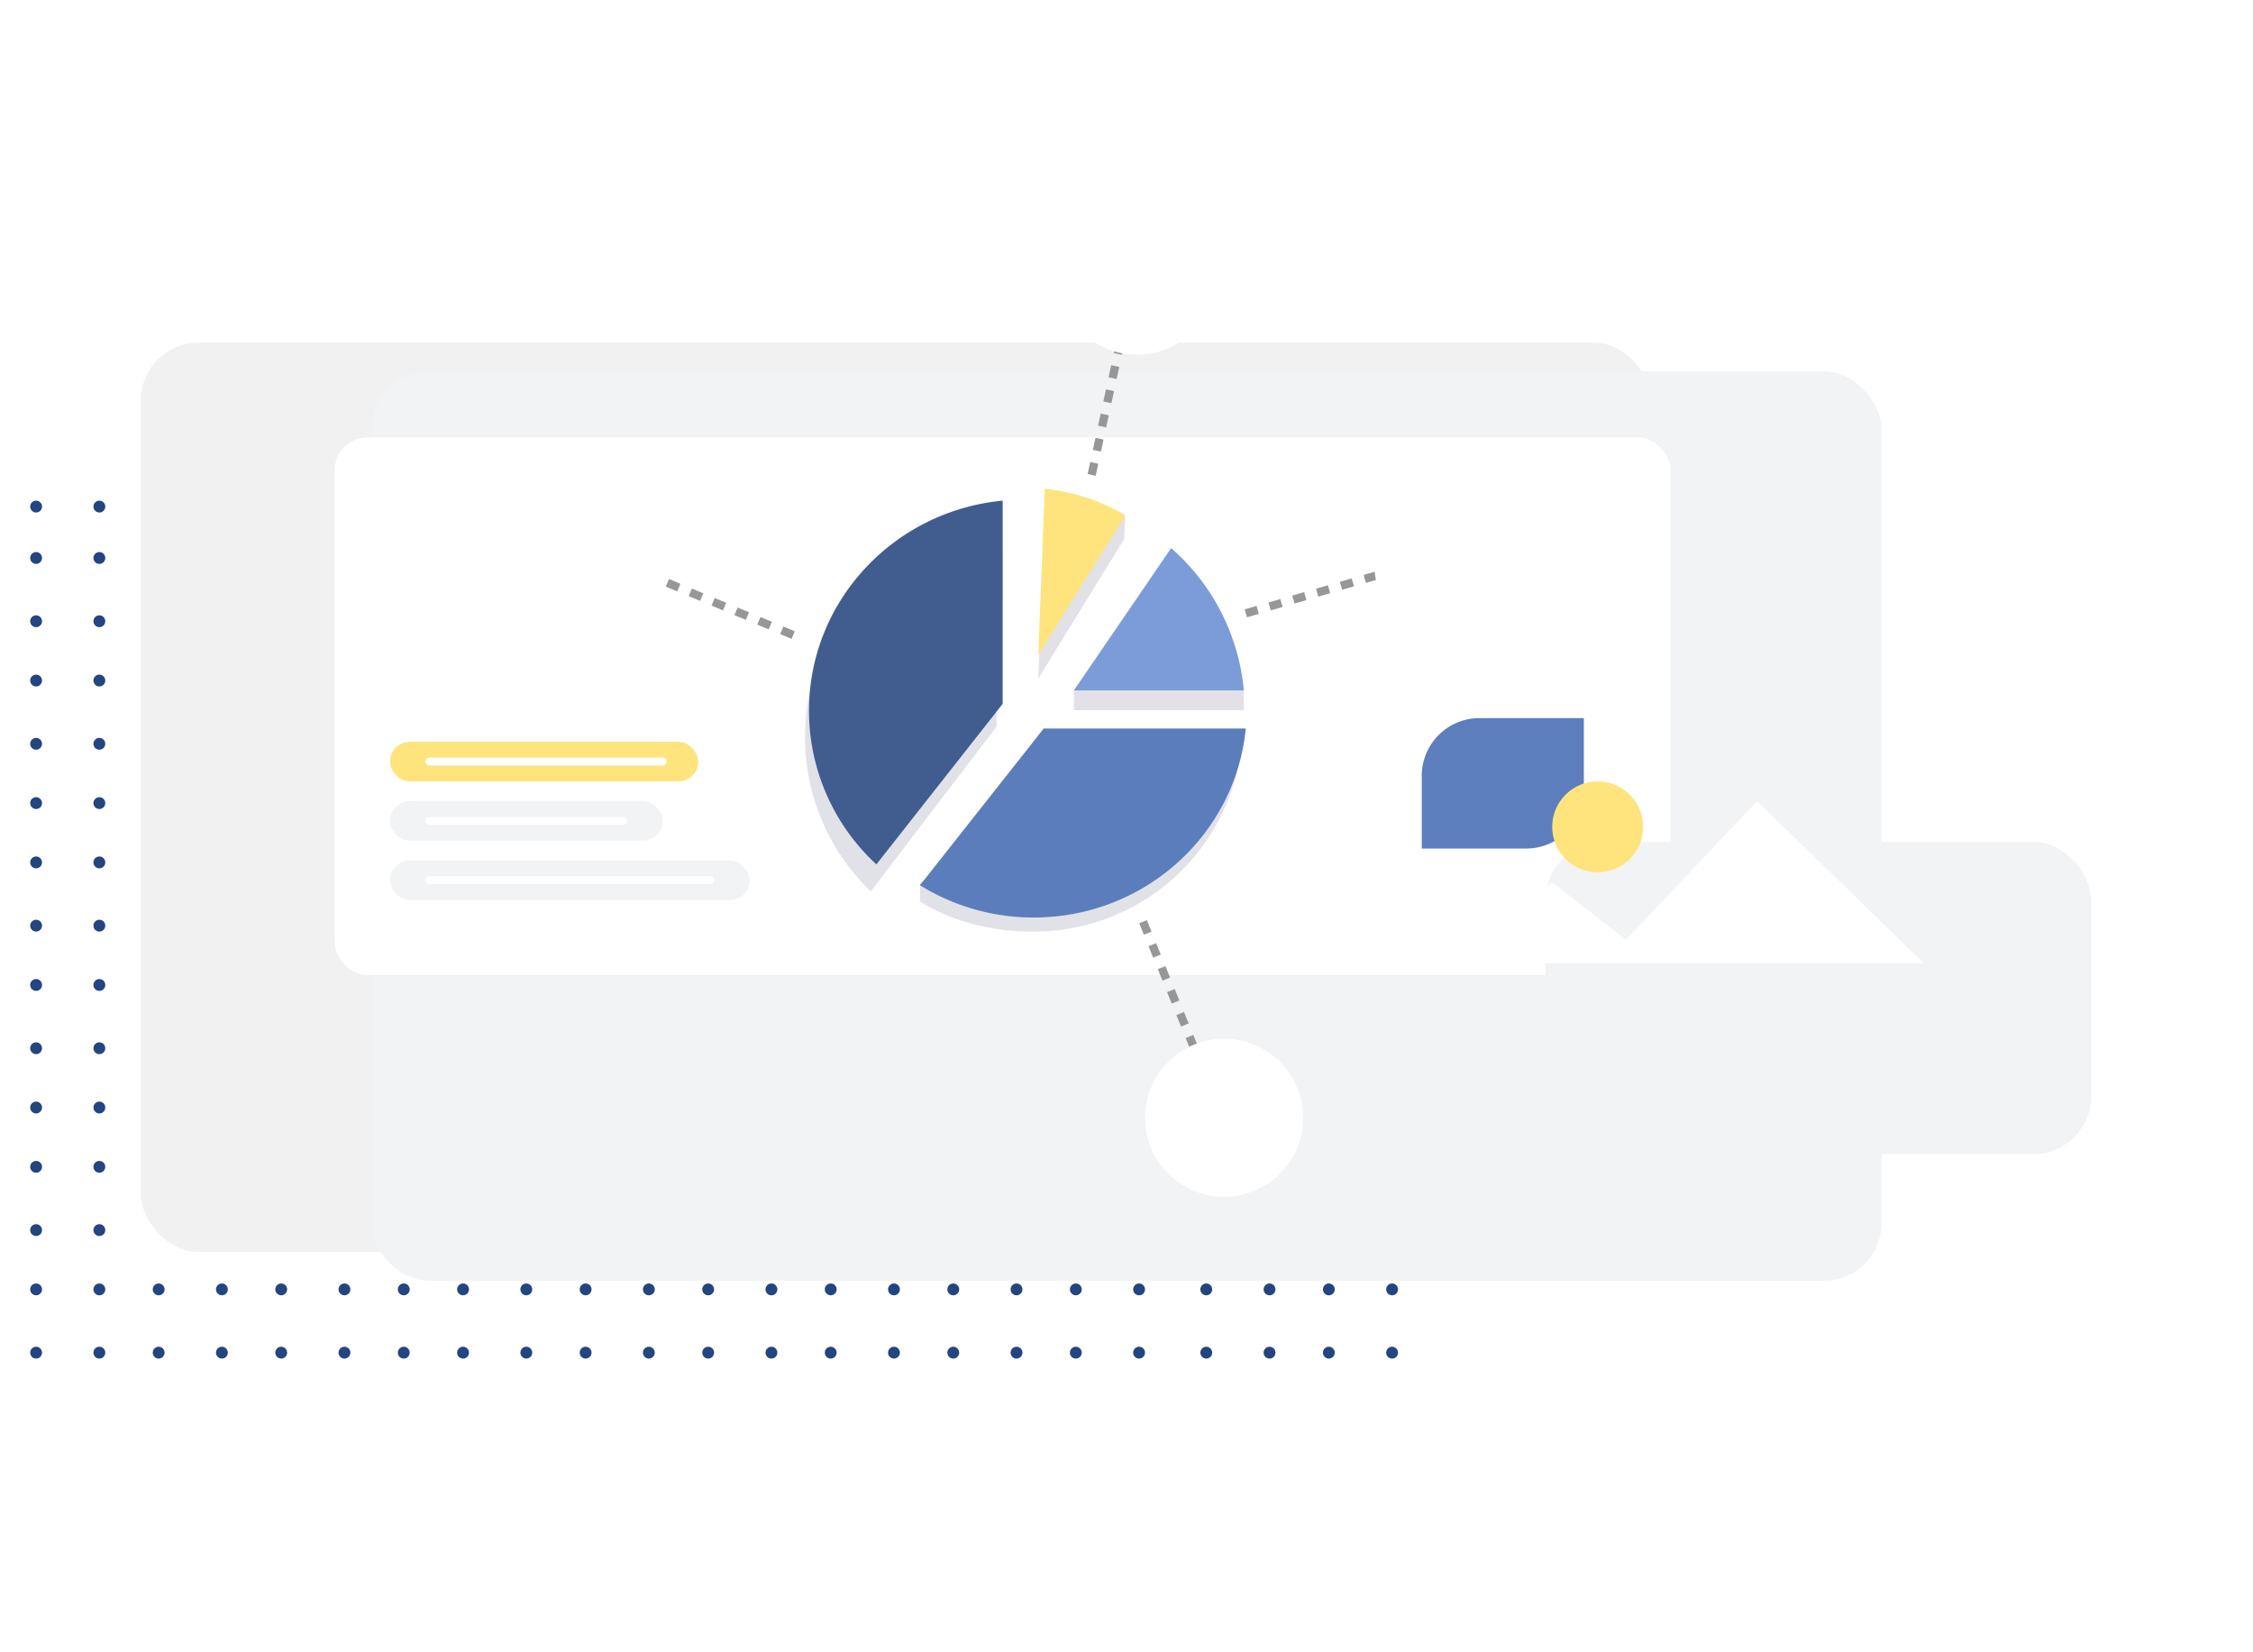 <svg xmlns="http://www.w3.org/2000/svg" width="545.939" height="400.33"><defs><filter id="a" x="0" y="0" width="545.939" height="400.33" filterUnits="userSpaceOnUse"><feOffset dx="30" dy="30"/><feGaussianBlur stdDeviation="30" result="b"/><feFlood flood-color="#141b32" flood-opacity=".098"/><feComposite operator="in" in2="b"/><feComposite in="SourceGraphic"/></filter><filter id="b" x="284.513" y="113.997" width="312.198" height="255.678" filterUnits="userSpaceOnUse"><feOffset dx="30" dy="30"/><feGaussianBlur stdDeviation="30" result="d"/><feFlood flood-color="#141b32" flood-opacity=".18"/><feComposite operator="in" in2="d"/><feComposite in="SourceGraphic"/></filter><filter id="f" x="109.309" y="105.561" width="62.318" height="62.318" filterUnits="userSpaceOnUse"><feOffset dy="2"/><feGaussianBlur stdDeviation="4" result="i"/><feFlood flood-color="#7a79ad" flood-opacity=".341"/><feComposite operator="in" in2="i"/><feComposite in="SourceGraphic"/></filter><filter id="g" x="321.017" y="105.561" width="62.318" height="62.318" filterUnits="userSpaceOnUse"><feOffset dy="2"/><feGaussianBlur stdDeviation="4" result="k"/><feFlood flood-color="#7a79ad" flood-opacity=".341"/><feComposite operator="in" in2="k"/><feComposite in="SourceGraphic"/></filter><filter id="h" x="265.456" y="239.675" width="62.318" height="62.318" filterUnits="userSpaceOnUse"><feOffset dy="2"/><feGaussianBlur stdDeviation="4" result="m"/><feFlood flood-color="#7a79ad" flood-opacity=".341"/><feComposite operator="in" in2="m"/><feComposite in="SourceGraphic"/></filter><filter id="i" x="244.381" y="35.631" width="62.318" height="62.318" filterUnits="userSpaceOnUse"><feOffset dy="2"/><feGaussianBlur stdDeviation="4" result="o"/><feFlood flood-color="#7a79ad" flood-opacity=".341"/><feComposite operator="in" in2="o"/><feComposite in="SourceGraphic"/></filter><clipPath id="c"><path d="M0 0h77.99v45.459H0z" fill="none"/></clipPath><clipPath id="d"><path d="M0 0h78.945v45.8H0z" fill="none"/></clipPath><clipPath id="e"><path d="M0 0h46.413v88.621H0z" fill="none"/></clipPath></defs><g transform="translate(7.312 45.631)"><rect width="365.939" height="220.33" rx="14" fill="rgba(229,229,229,0.69)" opacity=".789" transform="translate(26.823 37.36)"/><g transform="translate(52.688 14.369)"><g transform="translate(-60 -60)" filter="url(#a)"><rect width="365.939" height="220.33" rx="14" transform="translate(60 60)" fill="#f2f3f5"/></g><rect width="323.789" height="130.282" rx="8" transform="translate(21.075 45.982)" fill="#fff"/></g><g transform="translate(337.2 128.366)"><g transform="translate(-344.51 -174)" filter="url(#b)"><rect width="132.198" height="75.679" rx="14" transform="translate(344.51 174)" fill="#f2f3f5"/></g><path d="M0 31.613V14A14 14 0 0114 0h25.276v17.612a14 14 0 01-14 14z" fill="#5d7ebc"/><circle cx="11.016" cy="11.016" r="11.016" transform="translate(31.613 15.327)" fill="#ffe47e"/><path d="M121.661 59.393L81.24 20.117 49.473 53.733 31.6 39.755 9.58 59.393z" fill="#fff"/></g><g opacity=".893"><path d="M293.382 121.457a52.074 52.074 0 00-16.904-29.493l-20.164 29.493H252.9v4.994h41.192v-4.994zM263.278 79.374l-2.528 3.279a46.362 46.362 0 00-14.909-4.1l-1.563 40.234 20.83-33.829.245-5.584z" fill="#21264f" opacity=".151"/><g opacity=".151"><path d="M215.614 134.637h77.99v45.459h-77.99z" fill="none"/><g clip-path="url(#c)" transform="translate(215.614 134.637)"><path d="M29.836 0L5.233 31.451l-1.9.678L0 33.547v4.628c7.842 4.91 17.476 7.283 27.44 7.283A50.6 50.6 0 0077.99 0z" fill="#21264f"/></g></g><path d="M265.353 79.21a47.6 47.6 0 00-19.495-6.405l-1.58 40.234z" fill="#ffe06e"/><path d="M215.614 130.884h78.945v45.8h-78.945z" fill="none"/><g clip-path="url(#d)" transform="translate(215.614 130.884)"><path d="M0 37.982A52.1 52.1 0 0027.547 45.8c26.843 0 48.9-20.1 51.4-45.8H29.983z" fill="#496eb4"/></g><path d="M294.092 121.66a52.126 52.126 0 00-17.614-34.486L252.9 121.66z" fill="#6c90d5"/><g opacity=".151"><path d="M187.759 81.739h46.413v88.621h-46.413z" fill="none"/><g clip-path="url(#e)" transform="translate(187.759 81.739)"><path d="M46.413 48.642v-4.016l-.61.8V0C20.1 2.491 0 24.456 0 51.192a51.634 51.634 0 0015.939 37.429L45.245 50.23z" fill="#21264f"/></g></g><path d="M235.657 75.679c-26.34 2.478-46.94 24.321-46.94 50.909a50.635 50.635 0 0016.335 37.223l30.6-38.905z" fill="#2b4982"/></g><g transform="translate(-7.31 -45.63)" filter="url(#f)"><circle cx="19.159" cy="19.159" r="19.159" transform="translate(121.31 115.56)" fill="#fff"/></g><path d="M294.571 102.981l36.4-10.538M269.665 177.701l16.285 40.234" fill="none" stroke="#979797" stroke-miterlimit="10" stroke-width="2" stroke-dasharray="3"/><g transform="translate(-7.31 -45.63)" filter="url(#g)"><circle cx="19.159" cy="19.159" r="19.159" transform="translate(333.02 115.56)" fill="#fff"/></g><path d="M184.886 108.249l-31.134-12.932M257.211 69.451l12.454-57.477" fill="none" stroke="#979797" stroke-miterlimit="10" stroke-width="2" stroke-dasharray="3"/><g transform="translate(-7.31 -45.63)" filter="url(#h)"><circle cx="19.159" cy="19.159" r="19.159" transform="translate(277.46 249.68)" fill="#fff"/></g><rect width="66.099" height="9.58" rx="4.79" transform="translate(87.174 148.483)" fill="#f2f3f5"/><rect width="74.721" height="9.58" rx="4.79" transform="translate(87.174 134.114)" fill="#ffe47e"/><g transform="translate(-7.31 -45.63)" filter="url(#i)"><circle cx="19.159" cy="19.159" r="19.159" transform="translate(256.38 45.63)" fill="#fff"/></g><rect width="87.174" height="9.58" rx="4.79" transform="translate(87.174 162.852)" fill="#f2f3f5"/><path d="M95.796 153.273a.958.958 0 01.958-.958h46.942a.958.958 0 01.958.958.958.958 0 01-.958.958H96.754a.958.958 0 01-.958-.958zM95.796 138.904a.958.958 0 01.958-.958h56.519a.958.958 0 01.958.958.958.958 0 01-.958.958H96.754a.958.958 0 01-.958-.958zM95.796 167.642a.958.958 0 01.958-.958h68.015a.958.958 0 01.958.958.958.958 0 01-.958.958H96.754a.958.958 0 01-.958-.958z" fill="#fff"/><g transform="translate(0 75.679)" fill="#234580"><circle cx="1.437" cy="1.437" r="1.437" transform="translate(0 12.453)"/><circle cx="1.437" cy="1.437" r="1.437" transform="translate(15.327 12.453)"/><circle cx="1.437" cy="1.437" r="1.437" transform="translate(0 27.781)"/><circle cx="1.437" cy="1.437" r="1.437"/><circle cx="1.437" cy="1.437" r="1.437" transform="translate(15.327 27.781)"/><circle cx="1.437" cy="1.437" r="1.437" transform="translate(15.327)"/><circle cx="1.437" cy="1.437" r="1.437" transform="translate(0 42.15)"/><circle cx="1.437" cy="1.437" r="1.437" transform="translate(15.327 42.15)"/><circle cx="1.437" cy="1.437" r="1.437" transform="translate(0 57.477)"/><circle cx="1.437" cy="1.437" r="1.437" transform="translate(15.327 57.477)"/><circle cx="1.437" cy="1.437" r="1.437" transform="translate(0 71.847)"/><circle cx="1.437" cy="1.437" r="1.437" transform="translate(15.327 71.847)"/><circle cx="1.437" cy="1.437" r="1.437" transform="translate(0 86.216)"/><circle cx="1.437" cy="1.437" r="1.437" transform="translate(15.327 86.216)"/><circle cx="1.437" cy="1.437" r="1.437" transform="translate(0 101.543)"/><circle cx="1.437" cy="1.437" r="1.437" transform="translate(15.327 101.543)"/><circle cx="1.437" cy="1.437" r="1.437" transform="translate(0 115.913)"/><circle cx="1.437" cy="1.437" r="1.437" transform="translate(15.327 115.913)"/><circle cx="1.437" cy="1.437" r="1.437" transform="translate(0 131.24)"/><circle cx="1.437" cy="1.437" r="1.437" transform="translate(15.327 131.24)"/><circle cx="1.437" cy="1.437" r="1.437" transform="translate(0 145.609)"/><circle cx="1.437" cy="1.437" r="1.437" transform="translate(15.327 145.609)"/><circle cx="1.437" cy="1.437" r="1.437" transform="translate(0 159.979)"/><circle cx="1.437" cy="1.437" r="1.437" transform="translate(15.327 159.979)"/><circle cx="1.437" cy="1.437" r="1.437" transform="translate(0 175.306)"/><circle cx="1.437" cy="1.437" r="1.437" transform="translate(15.327 175.306)"/><circle cx="1.437" cy="1.437" r="1.437" transform="translate(0 189.675)"/><circle cx="1.437" cy="1.437" r="1.437" transform="translate(15.327 189.675)"/><circle cx="1.437" cy="1.437" r="1.437" transform="translate(29.697 189.675)"/><circle cx="1.437" cy="1.437" r="1.437" transform="translate(45.024 189.675)"/><circle cx="1.437" cy="1.437" r="1.437" transform="translate(59.393 189.675)"/><circle cx="1.437" cy="1.437" r="1.437" transform="translate(74.721 189.675)"/><circle cx="1.437" cy="1.437" r="1.437" transform="translate(89.09 189.675)"/><circle cx="1.437" cy="1.437" r="1.437" transform="translate(103.459 189.675)"/><circle cx="1.437" cy="1.437" r="1.437" transform="translate(192.549 189.675)"/><circle cx="1.437" cy="1.437" r="1.437" transform="translate(118.787 189.675)"/><circle cx="1.437" cy="1.437" r="1.437" transform="translate(207.876 189.675)"/><circle cx="1.437" cy="1.437" r="1.437" transform="translate(283.555 189.675)"/><circle cx="1.437" cy="1.437" r="1.437" transform="translate(133.156 189.675)"/><circle cx="1.437" cy="1.437" r="1.437" transform="translate(222.246 189.675)"/><circle cx="1.437" cy="1.437" r="1.437" transform="translate(298.882 189.675)"/><circle cx="1.437" cy="1.437" r="1.437" transform="translate(148.483 189.675)"/><circle cx="1.437" cy="1.437" r="1.437" transform="translate(237.573 189.675)"/><circle cx="1.437" cy="1.437" r="1.437" transform="translate(313.252 189.675)"/><circle cx="1.437" cy="1.437" r="1.437" transform="translate(162.852 189.675)"/><circle cx="1.437" cy="1.437" r="1.437" transform="translate(251.942 189.675)"/><circle cx="1.437" cy="1.437" r="1.437" transform="translate(328.579 189.675)"/><circle cx="1.437" cy="1.437" r="1.437" transform="translate(178.18 189.675)"/><circle cx="1.437" cy="1.437" r="1.437" transform="translate(267.27 189.675)"/><circle cx="1.437" cy="1.437" r="1.437" transform="translate(0 205.003)"/><circle cx="1.437" cy="1.437" r="1.437" transform="translate(15.327 205.003)"/><circle cx="1.437" cy="1.437" r="1.437" transform="translate(29.697 205.003)"/><circle cx="1.437" cy="1.437" r="1.437" transform="translate(45.024 205.003)"/><circle cx="1.437" cy="1.437" r="1.437" transform="translate(59.393 205.003)"/><circle cx="1.437" cy="1.437" r="1.437" transform="translate(74.721 205.003)"/><circle cx="1.437" cy="1.437" r="1.437" transform="translate(89.09 205.003)"/><circle cx="1.437" cy="1.437" r="1.437" transform="translate(103.459 205.003)"/><circle cx="1.437" cy="1.437" r="1.437" transform="translate(192.549 205.003)"/><circle cx="1.437" cy="1.437" r="1.437" transform="translate(118.787 205.003)"/><circle cx="1.437" cy="1.437" r="1.437" transform="translate(207.876 205.003)"/><circle cx="1.437" cy="1.437" r="1.437" transform="translate(283.555 205.003)"/><circle cx="1.437" cy="1.437" r="1.437" transform="translate(133.156 205.003)"/><circle cx="1.437" cy="1.437" r="1.437" transform="translate(222.246 205.003)"/><circle cx="1.437" cy="1.437" r="1.437" transform="translate(298.882 205.003)"/><circle cx="1.437" cy="1.437" r="1.437" transform="translate(148.483 205.003)"/><circle cx="1.437" cy="1.437" r="1.437" transform="translate(237.573 205.003)"/><circle cx="1.437" cy="1.437" r="1.437" transform="translate(313.252 205.003)"/><circle cx="1.437" cy="1.437" r="1.437" transform="translate(162.852 205.003)"/><circle cx="1.437" cy="1.437" r="1.437" transform="translate(251.942 205.003)"/><circle cx="1.437" cy="1.437" r="1.437" transform="translate(328.579 205.003)"/><circle cx="1.437" cy="1.437" r="1.437" transform="translate(178.18 205.003)"/><circle cx="1.437" cy="1.437" r="1.437" transform="translate(267.27 205.003)"/></g></g></svg>
